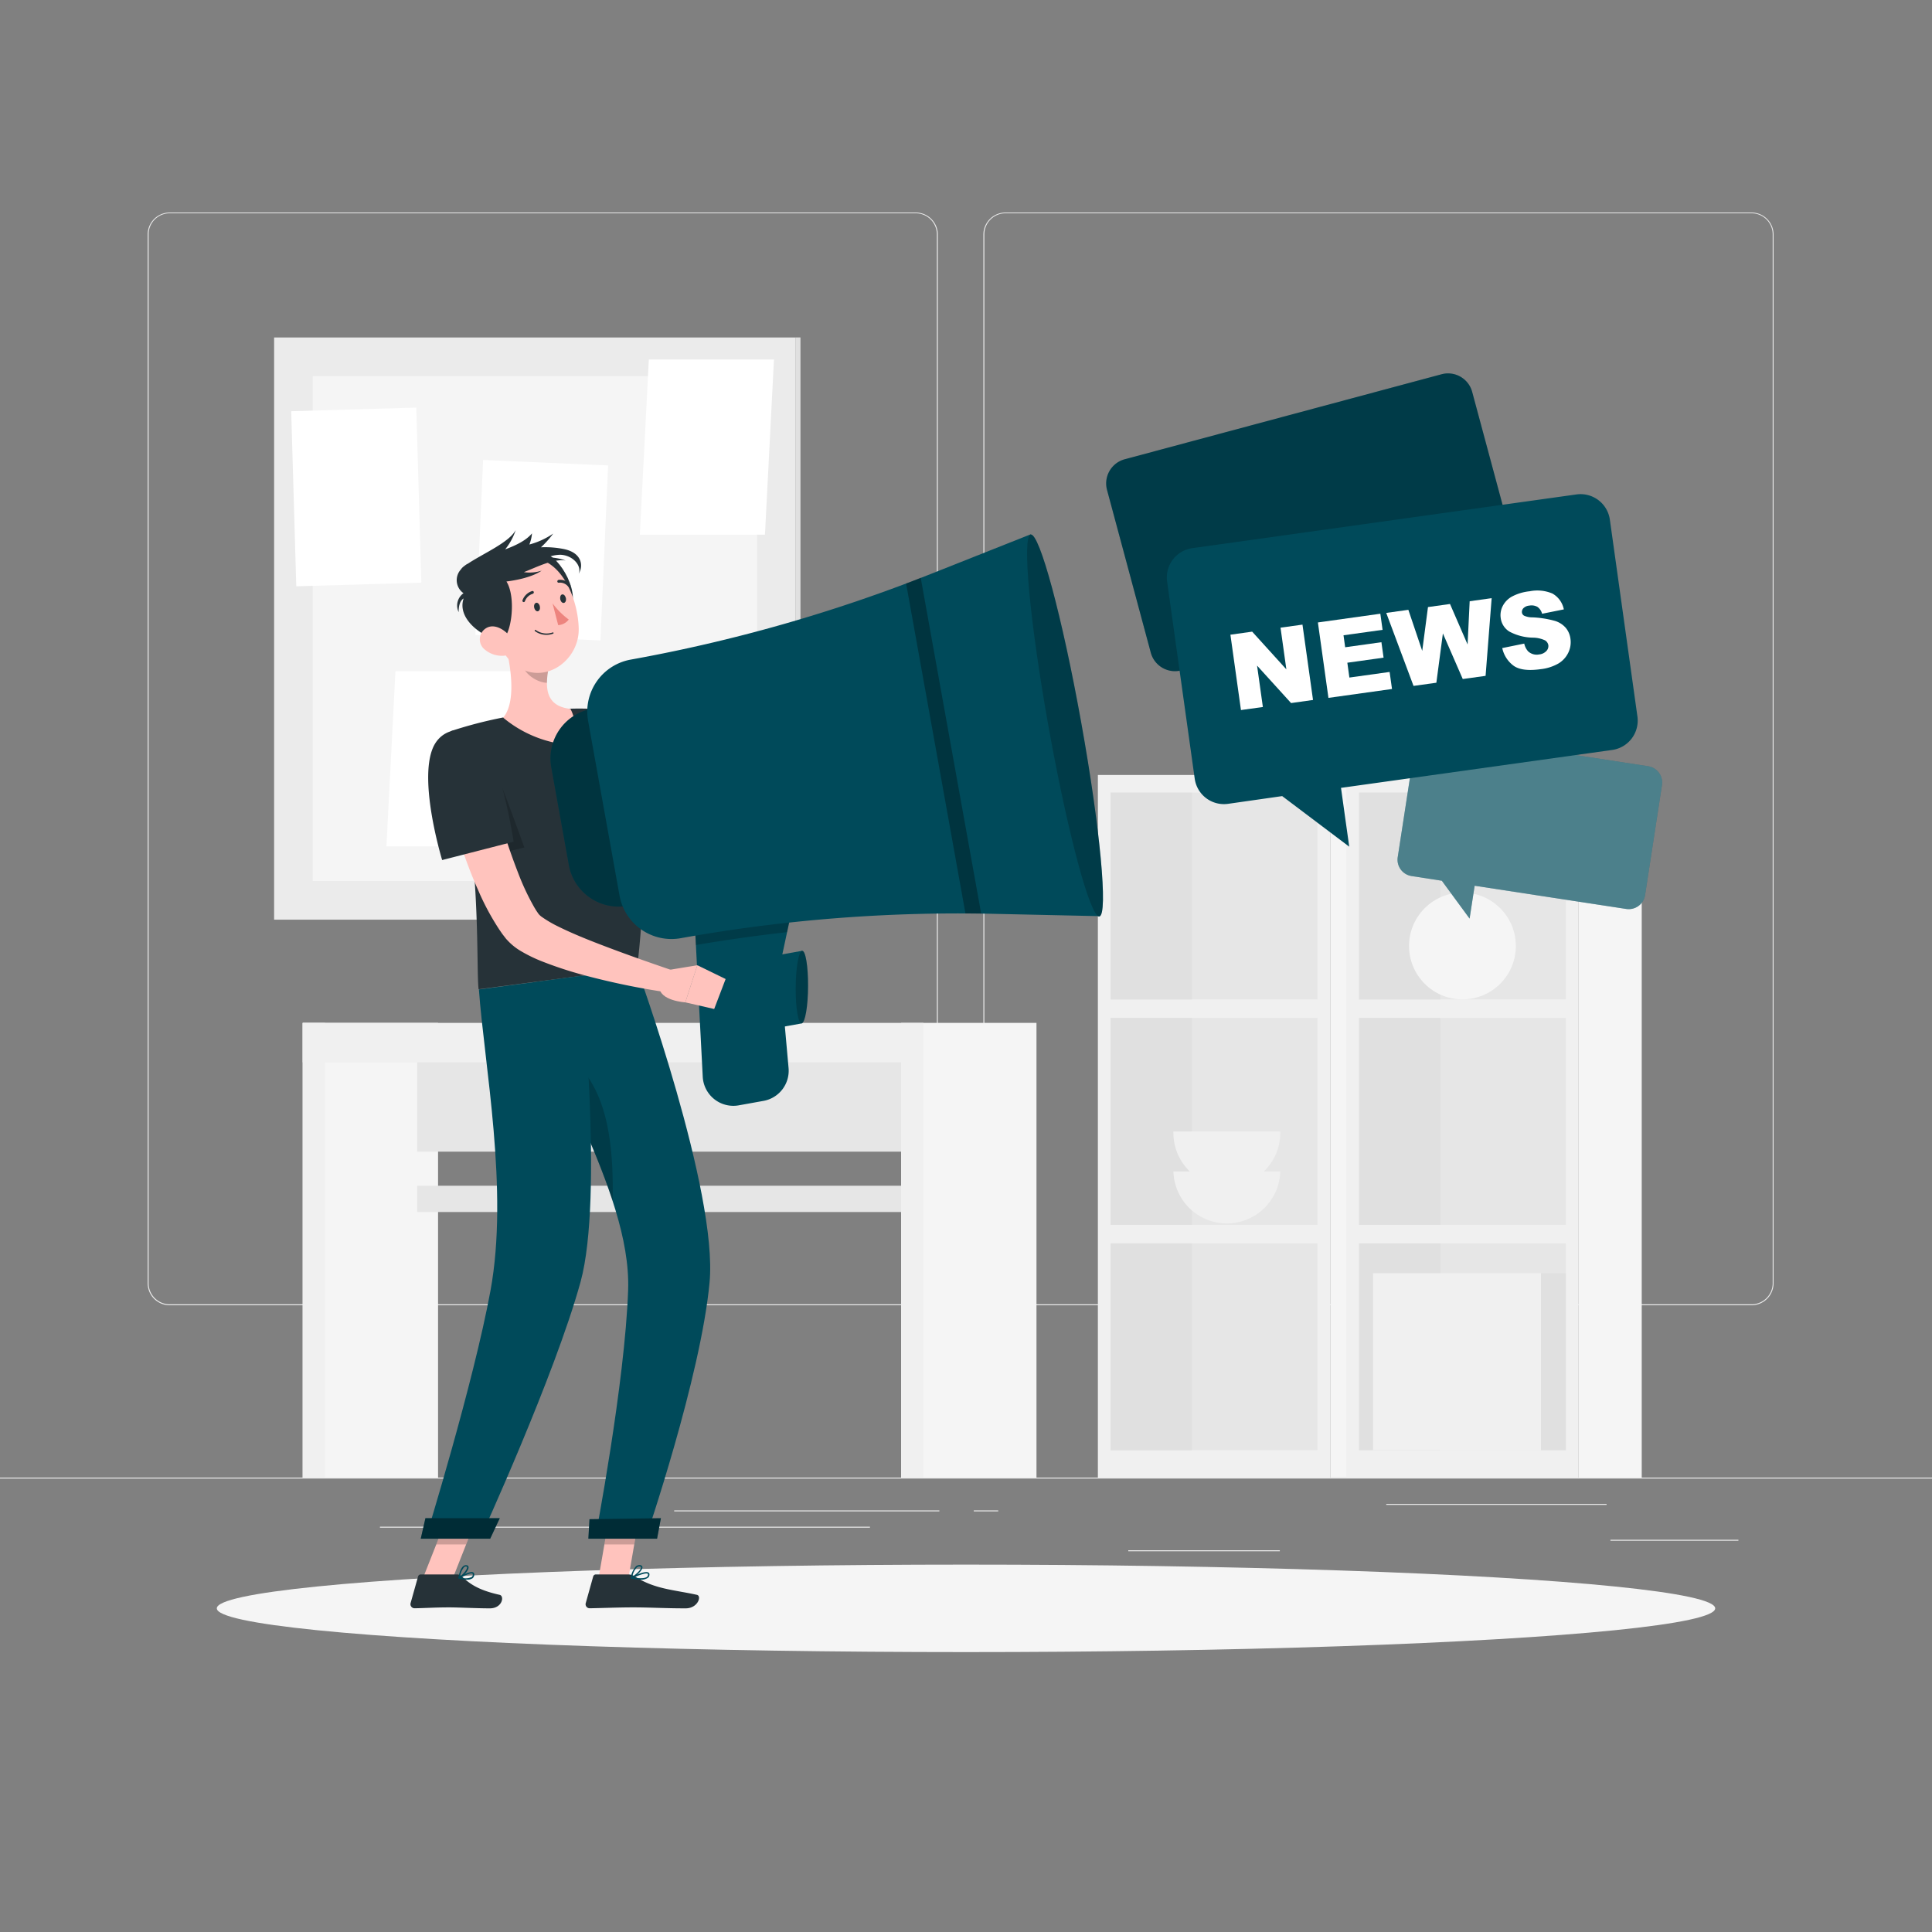 <svg xmlns="http://www.w3.org/2000/svg" viewBox="0 0 500 500"><rect x="0" y="0" width="500" height="500" fill="#808080" stroke="none"/><g id="freepik--background-complete--inject-2"><rect y="382.4" width="500" height="0.25" style="fill:#ebebeb"></rect><rect x="416.78" y="398.49" width="33.12" height="0.25" style="fill:#ebebeb"></rect><rect x="292" y="401.21" width="39.22" height="0.25" style="fill:#ebebeb"></rect><rect x="358.76" y="389.21" width="57.02" height="0.25" style="fill:#ebebeb"></rect><rect x="174.48" y="390.89" width="68.63" height="0.25" style="fill:#ebebeb"></rect><rect x="252.01" y="390.89" width="6.33" height="0.25" style="fill:#ebebeb"></rect><rect x="98.33" y="395.11" width="126.81" height="0.25" style="fill:#ebebeb"></rect><path d="M237,337.8H43.91a5.71,5.71,0,0,1-5.7-5.71V60.66A5.71,5.71,0,0,1,43.91,55H237a5.71,5.71,0,0,1,5.71,5.71V332.09A5.71,5.71,0,0,1,237,337.8ZM43.91,55.2a5.46,5.46,0,0,0-5.45,5.46V332.09a5.46,5.46,0,0,0,5.45,5.46H237a5.47,5.47,0,0,0,5.46-5.46V60.66A5.47,5.47,0,0,0,237,55.2Z" style="fill:#ebebeb"></path><path d="M453.31,337.8H260.21a5.72,5.72,0,0,1-5.71-5.71V60.66A5.72,5.72,0,0,1,260.21,55h193.1A5.71,5.71,0,0,1,459,60.66V332.09A5.71,5.71,0,0,1,453.31,337.8ZM260.21,55.2a5.47,5.47,0,0,0-5.46,5.46V332.09a5.47,5.47,0,0,0,5.46,5.46h193.1a5.47,5.47,0,0,0,5.46-5.46V60.66a5.47,5.47,0,0,0-5.46-5.46Z" style="fill:#ebebeb"></path><rect x="78.33" y="264.72" width="35.03" height="117.68" transform="translate(191.7 647.12) rotate(180)" style="fill:#f5f5f5"></rect><rect x="78.33" y="264.72" width="5.78" height="117.68" transform="translate(162.44 647.12) rotate(180)" style="fill:#f0f0f0"></rect><rect x="107.97" y="268.61" width="133.02" height="29.44" style="fill:#e6e6e6"></rect><rect x="107.97" y="306.87" width="133.02" height="6.8" style="fill:#e6e6e6"></rect><rect x="78.33" y="264.72" width="154.88" height="10.22" style="fill:#f0f0f0"></rect><rect x="233.21" y="264.72" width="35.03" height="117.68" transform="translate(501.45 647.12) rotate(180)" style="fill:#f5f5f5"></rect><rect x="233.21" y="264.72" width="5.78" height="117.68" transform="translate(472.2 647.12) rotate(180)" style="fill:#f0f0f0"></rect><rect x="223.28" y="261.41" width="181.84" height="60.13" transform="translate(605.67 -22.72) rotate(90)" style="fill:#f0f0f0"></rect><rect x="287.43" y="205.12" width="53.53" height="53.53" transform="translate(546.08 -82.32) rotate(90)" style="fill:#e6e6e6"></rect><rect x="287.43" y="263.45" width="53.53" height="53.53" transform="translate(604.41 -23.98) rotate(90)" style="fill:#e6e6e6"></rect><rect x="287.43" y="321.78" width="53.53" height="53.53" transform="translate(662.74 34.35) rotate(90)" style="fill:#e6e6e6"></rect><rect x="271.2" y="221.35" width="53.53" height="21.05" transform="translate(529.84 -66.08) rotate(90)" style="fill:#e0e0e0"></rect><rect x="271.2" y="279.69" width="53.53" height="21.05" transform="translate(588.17 -7.75) rotate(90)" style="fill:#e0e0e0"></rect><rect x="271.2" y="338.02" width="53.53" height="21.05" transform="translate(646.51 50.59) rotate(90)" style="fill:#e0e0e0"></rect><rect x="261.5" y="283.31" width="181.84" height="16.33" transform="translate(643.9 -60.95) rotate(90)" style="fill:#f5f5f5"></rect><rect x="287.56" y="261.41" width="181.84" height="60.13" transform="translate(669.96 -87) rotate(90)" style="fill:#f0f0f0"></rect><rect x="351.72" y="205.12" width="53.53" height="53.53" transform="translate(610.36 -146.6) rotate(90)" style="fill:#e6e6e6"></rect><rect x="351.72" y="263.45" width="53.53" height="53.53" transform="translate(668.7 -88.27) rotate(90)" style="fill:#e6e6e6"></rect><rect x="351.72" y="321.78" width="53.53" height="53.53" transform="translate(727.03 -29.93) rotate(90)" style="fill:#e6e6e6"></rect><rect x="335.48" y="221.35" width="53.53" height="21.05" transform="translate(594.13 -130.36) rotate(90)" style="fill:#e0e0e0"></rect><rect x="335.48" y="279.69" width="53.53" height="21.05" transform="translate(652.46 -72.03) rotate(90)" style="fill:#e0e0e0"></rect><rect x="335.48" y="338.02" width="53.53" height="21.05" transform="translate(710.79 -13.7) rotate(90)" style="fill:#e0e0e0"></rect><rect x="325.79" y="283.31" width="181.84" height="16.33" transform="translate(708.19 -125.23) rotate(90)" style="fill:#f5f5f5"></rect><circle cx="378.48" cy="244.82" r="13.82" transform="translate(-62.26 339.33) rotate(-45)" style="fill:#f5f5f5"></circle><path d="M331.33,303.16a13.83,13.83,0,0,1-27.65,0Z" style="fill:#f0f0f0"></path><path d="M331.33,292.82a13.83,13.83,0,1,1-27.65,0Z" style="fill:#f0f0f0"></path><rect x="355.35" y="329.5" width="43.46" height="45.81" transform="translate(754.16 704.81) rotate(180)" style="fill:#f0f0f0"></rect><rect x="398.81" y="329.5" width="6.43" height="45.81" style="fill:#e0e0e0"></rect><rect x="366.66" y="133.59" width="17.28" height="66.96" transform="translate(750.6 334.15) rotate(180)" style="fill:#e6e6e6"></rect><polygon points="319.81 200.56 377.16 200.56 385.82 122.18 328.47 122.18 319.81 200.56" style="fill:#f0f0f0"></polygon><polygon points="313.6 200.56 372.83 200.56 381.5 122.18 322.26 122.18 313.6 200.56" style="fill:#f5f5f5"></polygon><polygon points="355.76 200.56 367.26 200.56 354.01 122.18 342.52 122.18 355.76 200.56" style="fill:#fafafa"></polygon><polygon points="345.52 200.56 349.98 200.56 336.73 122.18 332.27 122.18 345.52 200.56" style="fill:#fafafa"></polygon><rect x="63.11" y="95.17" width="150.67" height="135" transform="translate(301.11 24.23) rotate(90)" style="fill:#ebebeb"></rect><rect x="131.22" y="162.06" width="150.67" height="1.22" transform="translate(369.22 -43.89) rotate(90)" style="fill:#e0e0e0"></rect><rect x="80.94" y="97.33" width="115" height="130.67" transform="translate(276.88 325.33) rotate(180)" style="fill:#f5f5f5"></rect><rect x="147.52" y="189.67" width="32.39" height="45.33" transform="translate(327.42 424.67) rotate(180)" style="fill:#fff"></rect><polygon points="100.01 219.04 132.39 219.04 134.72 173.71 102.34 173.71 100.01 219.04" style="fill:#fff"></polygon><polygon points="165.59 138.38 197.97 138.38 200.3 93.04 167.92 93.04 165.59 138.38" style="fill:#fff"></polygon><rect x="124.03" y="119.73" width="32.38" height="45.33" transform="translate(274.06 290.79) rotate(-177.49)" style="fill:#fff"></rect><rect x="76.01" y="105.93" width="32.38" height="45.33" transform="translate(188.09 254.48) rotate(178.34)" style="fill:#fff"></rect></g><g id="freepik--Shadow--inject-2"><ellipse id="freepik--path--inject-2" cx="250" cy="416.24" rx="193.89" ry="11.32" style="fill:#f5f5f5"></ellipse></g><g id="freepik--Character--inject-2"><polygon points="154.92 408.35 162.65 408.35 165.74 390.46 158.01 390.46 154.92 408.35" style="fill:#ffc3bd"></polygon><polygon points="109.49 408.35 117.22 408.35 124.28 390.46 116.55 390.46 109.49 408.35" style="fill:#ffc3bd"></polygon><path d="M118.3,407.46h-9.42a.72.72,0,0,0-.68.52l-1.93,6.87a1.06,1.06,0,0,0,1,1.37c3-.05,5.26-.23,9.07-.23,2.35,0,7.17.25,10.42.25s3.85-3.21,2.54-3.5c-5.88-1.3-8-3.1-9.82-4.81A1.78,1.78,0,0,0,118.3,407.46Z" style="fill:#263238"></path><path d="M162.64,407.46h-8.43a.73.73,0,0,0-.69.52l-1.92,6.87a1.05,1.05,0,0,0,1,1.37c3-.05,7.45-.23,11.27-.23,4.48,0,8.32.25,13.57.25,3.17,0,4.23-3.21,2.92-3.5-6-1.32-10.89-1.46-15.92-4.68A3.41,3.41,0,0,0,162.64,407.46Z" style="fill:#263238"></path><path d="M162.24,187.09c4.08,2.56,8.37,5.14,12.6,7.59s8.53,4.83,12.83,6.89c1.07.53,2.14,1,3.21,1.48.53.24,1.06.43,1.59.65l.8.33.65.24a7.81,7.81,0,0,0,4.37.55,8.06,8.06,0,0,0,4.15-2.57,19.39,19.39,0,0,0,1.93-2.44c.3-.45.59-.92.86-1.4L206,197l5.66,1.3a20.93,20.93,0,0,1-.37,2.24c-.16.7-.34,1.4-.56,2.1a20.24,20.24,0,0,1-1.77,4.12,17.66,17.66,0,0,1-3,3.87,14.72,14.72,0,0,1-4.42,3,14.94,14.94,0,0,1-5.35,1.22,17.89,17.89,0,0,1-5.13-.51c-.38-.09-.84-.19-1.16-.3l-1-.31c-.65-.21-1.32-.41-1.95-.64-1.26-.47-2.56-.91-3.77-1.43a140.15,140.15,0,0,1-14.11-6.79c-2.27-1.24-4.51-2.51-6.71-3.85s-4.37-2.66-6.58-4.15Z" style="fill:#ffc3bd"></path><path d="M150.61,194.22c1.53,7.38,20.1,18,20.1,18l6.77-17.79s-5.29-3.31-13.19-8.59S148.92,186.12,150.61,194.22Z" style="fill:#263238"></path><path d="M203.85,199.85l5.37-8.43,4,9.18s-3.18,4.82-8.09,2.34Z" style="fill:#ffc3bd"></path><polygon points="216.07 188.23 218.7 195.11 213.23 200.59 209.22 191.42 216.07 188.23" style="fill:#ffc3bd"></polygon><polygon points="165.74 390.47 164.14 399.69 156.42 399.69 158.01 390.47 165.74 390.47" style="opacity:0.2"></polygon><polygon points="116.55 390.47 124.28 390.47 120.63 399.69 112.91 399.69 116.55 390.47" style="opacity:0.2"></polygon><path d="M159.57,184s10.73,22.12,5.29,66.64l-41,5.38c-.74-6.3,1-37.73-7.27-66.78a111.17,111.17,0,0,1,13.59-3.55,151.52,151.52,0,0,1,17.41-2.28A75.3,75.3,0,0,1,159.57,184Z" style="fill:#263238"></path><path d="M116.63,189.26l.18-.06c4-1.12,8.61,3.1,11.07,9.26,3.59,9,7.82,20.87,7.82,20.87l-13.25,3.17A182.67,182.67,0,0,0,116.63,189.26Z" style="opacity:0.2"></path><path d="M130.51,165.73c1.51,5.5,3.35,15.7-.29,20a30.87,30.87,0,0,0,16.61,7c3.83-4.07.8-9.27.8-9.27-6.36-.69-6.53-5.38-5.76-9.91Z" style="fill:#ffc3bd"></path><path d="M162.42,234.42h0l-9.19-51h0a13.08,13.08,0,0,0-10.56,15.19l4.55,25.28A13.09,13.09,0,0,0,162.42,234.42Z" style="fill:#004A5A"></path><path d="M162.42,234.42h0l-9.19-51h0a13.08,13.08,0,0,0-10.56,15.19l4.55,25.28A13.09,13.09,0,0,0,162.42,234.42Z" style="opacity:0.3"></path><path d="M197.63,284.9l-6.44,1.16a7.93,7.93,0,0,1-9.32-7.39l-2.65-51a7.91,7.91,0,0,1,6.51-8.21l11.91-2.15a7.93,7.93,0,0,1,9.15,9.45L202,249.18a8,8,0,0,0-.14,2.35l2.22,24.87A7.92,7.92,0,0,1,197.63,284.9Z" style="fill:#004A5A"></path><path d="M197.64,217.29l-11.91,2.14a7.93,7.93,0,0,0-6.51,8.21l.87,16.93q11.78-2,23.62-3.33l3.08-14.52A7.92,7.92,0,0,0,197.64,217.29Z" style="opacity:0.2"></path><polygon points="207.48 264.86 196.65 266.8 196.74 248.02 207.57 246.07 207.48 264.86" style="fill:#004A5A"></polygon><path d="M209.12,255.17c0,5.19-.76,9.53-1.64,9.68s-1.58-3.91-1.56-9.1.76-9.52,1.65-9.68S209.15,250,209.12,255.17Z" style="fill:#004A5A"></path><path d="M209.12,255.17c0,5.19-.76,9.53-1.64,9.68s-1.58-3.91-1.56-9.1.76-9.52,1.65-9.68S209.15,250,209.12,255.17Z" style="opacity:0.2"></path><path d="M163.2,170.71h0a13.67,13.67,0,0,0-11,15.86l8.14,45.23a13.66,13.66,0,0,0,15.86,11h0a405.94,405.94,0,0,1,80.57-6.31l27.77.61-17.78-98.83-25.82,10.25A405.17,405.17,0,0,1,163.2,170.71Z" style="fill:#004A5A"></path><path d="M234.5,151l15.36,85.41c1.35,0,2.71,0,4.06,0l-15.64-86.9C237,150.07,235.76,150.55,234.5,151Z" style="opacity:0.3"></path><path d="M279.82,187c4.91,27.29,7,49.75,4.7,50.17s-8.17-21.37-13.08-48.66-7-49.75-4.7-50.17S274.91,159.66,279.82,187Z" style="fill:#004A5A"></path><path d="M279.82,187c4.91,27.29,7,49.75,4.7,50.17s-8.17-21.37-13.08-48.66-7-49.75-4.7-50.17S274.91,159.66,279.82,187Z" style="opacity:0.2"></path><path d="M135.14,168.91l6.72,4.61a18.4,18.4,0,0,0-.31,3.18c-2.41,0-5.88-2.24-6.32-4.72A8.56,8.56,0,0,1,135.14,168.91Z" style="opacity:0.2"></path><path d="M140.81,143.28c4.06.37,10.18,11.28,6.11,15.12S133.12,142.57,140.81,143.28Z" style="fill:#263238"></path><path d="M126.56,158.84c2.37,7.2,3.38,11.55,8.08,14.13,7.06,3.88,15.28-2.38,15.13-10.27-.13-7.1-4-17.68-11.94-18.3A11.11,11.11,0,0,0,126.56,158.84Z" style="fill:#ffc3bd"></path><path d="M146,142.11a24.52,24.52,0,0,0-6-.47,24.55,24.55,0,0,0,3.17-3.55,20,20,0,0,1-6.17,2.83,10,10,0,0,0,.68-2.88c-1.53,1.84-4.13,3.09-6.94,4.14a16.21,16.21,0,0,0,2.73-5c-1.75,3.23-8.32,6-12.46,8.75l-.06,0a6.74,6.74,0,0,0-.83.58l0,0a3.36,3.36,0,0,0-.86.88,4.11,4.11,0,0,0,.7,6.13,3.91,3.91,0,0,0-1.25,4.91c-.06-1.4.27-2.93,1.28-3.55-1.7,4.92,4,9.56,9.08,10.87,3,.76,4.84-10.72,2-15.26,3.85-.49,7.14-1.45,9.11-2.81a10.16,10.16,0,0,1-4.6.39c3.7-1.46,7.68-3.52,10.82-3a13.44,13.44,0,0,0-4.72-.81,9.25,9.25,0,0,1,3.35-.69c3.37.14,5.59,3,4.73,4.92C151.05,146.42,150.58,143.08,146,142.11Z" style="fill:#263238"></path><path d="M125.34,168a6.88,6.88,0,0,0,5.18,1.69c2.53-.24,3-2.76,1.68-4.7-1.22-1.74-4-3.72-6.24-2.51A3.37,3.37,0,0,0,125.34,168Z" style="fill:#ffc3bd"></path><path d="M164.86,250.66s21,57.73,18.77,81.28c-2.29,24.51-16.48,66-16.48,66H154.06s7.68-40,8.5-64.09c.89-26.23-23.15-59.4-24.62-79.61Z" style="fill:#004A5A"></path><path d="M143.44,270.56a5.76,5.76,0,0,0-1.52-.69c4.6,12.39,12.05,26.84,16.63,40.94C159.05,287.5,154,277.12,143.44,270.56Z" style="opacity:0.2"></path><path d="M150.33,252.57s6,57.1-.09,79.21c-6.67,24.22-25.87,66.12-25.87,66.12H110.22S122.54,358,126.94,334c4.78-26-1.63-58.61-3-77.94Z" style="fill:#004A5A"></path><polygon points="126.86 398.21 108.89 398.21 110.1 392.91 129.34 392.91 126.86 398.21" style="fill:#004A5A"></polygon><polygon points="126.86 398.21 108.89 398.21 110.1 392.91 129.34 392.91 126.86 398.21" style="opacity:0.4"></polygon><polygon points="170.05 398.21 152.27 398.21 152.56 393.17 171.04 392.91 170.05 398.21" style="fill:#004A5A"></polygon><polygon points="170.05 398.21 152.27 398.21 152.56 393.17 171.04 392.91 170.05 398.21" style="opacity:0.4"></polygon><path d="M138.27,157.33c.15.59.6,1,1,.85s.58-.71.43-1.31-.6-1-1-.85S138.11,156.73,138.27,157.33Z" style="fill:#263238"></path><path d="M145,155.16c.16.6.6,1,1,.86s.59-.72.43-1.31-.6-1-1-.86S144.89,154.56,145,155.16Z" style="fill:#263238"></path><path d="M143,156.15a20.48,20.48,0,0,0,4.19,4.19,3.75,3.75,0,0,1-2.73,1.45Z" style="fill:#ed847e"></path><path d="M143.12,164a5,5,0,0,1-4.69-.68.18.18,0,0,1,0-.26.18.18,0,0,1,.25,0,4.74,4.74,0,0,0,4.36.61.17.17,0,0,1,.22.12A.2.2,0,0,1,143.12,164Z" style="fill:#263238"></path><path d="M135.66,155.8a.45.45,0,0,1-.23,0,.35.35,0,0,1-.2-.47,3.91,3.91,0,0,1,2.49-2.37.35.35,0,0,1,.43.27.41.41,0,0,1-.29.45h0a3.12,3.12,0,0,0-2,1.89A.42.42,0,0,1,135.66,155.8Z" style="fill:#263238"></path><path d="M147.41,151.89a.36.36,0,0,1-.37-.09,2.73,2.73,0,0,0-2.4-1,.33.33,0,0,1-.4-.29.4.4,0,0,1,.31-.43,3.37,3.37,0,0,1,3,1.17.38.38,0,0,1,0,.52A.29.29,0,0,1,147.41,151.89Z" style="fill:#263238"></path><path d="M124.86,195.5c.86,3.35,1.76,6.87,2.73,10.28s1.94,6.84,3,10.2,2.24,6.68,3.49,9.9a62.88,62.88,0,0,0,4.23,9c.2.31.39.67.59.95l.31.45.15.22s0,0,0,0a4.39,4.39,0,0,0,1,.89,30.23,30.23,0,0,0,4,2.34c3,1.49,6.27,2.86,9.57,4.15,6.62,2.58,13.48,5,20.28,7.32l-1.32,5.65a187.47,187.47,0,0,1-21.76-4.48,100,100,0,0,1-10.84-3.56,37.88,37.88,0,0,1-5.64-2.76,15.08,15.08,0,0,1-3.2-2.57L131,243l-.25-.32-.51-.66c-.35-.44-.62-.87-.93-1.31a65.14,65.14,0,0,1-5.62-10.47c-1.56-3.49-2.88-7-4.11-10.57a201,201,0,0,1-6.17-21.51Z" style="fill:#ffc3bd"></path><path d="M112.05,193.51c-3.8,8.86,2.38,29.07,2.38,29.07l18.5-4.75A152.73,152.73,0,0,0,128,196.76C124.8,187.29,115,186.69,112.05,193.51Z" style="fill:#263238"></path><path d="M120.78,408.81a8.85,8.85,0,0,1-2-.28.18.18,0,0,1-.13-.15.2.2,0,0,1,.1-.18c.29-.18,2.87-1.71,3.7-1.27a.54.54,0,0,1,.28.52,1.17,1.17,0,0,1-.43,1A2.42,2.42,0,0,1,120.78,408.81Zm-1.46-.54a3.77,3.77,0,0,0,2.75-.14.79.79,0,0,0,.29-.66.24.24,0,0,0-.11-.22C121.82,407,120.36,407.69,119.32,408.27Z" style="fill:#004A5A"></path><path d="M118.81,408.53l-.09,0a.17.17,0,0,1-.08-.16c0-.1.33-2.33,1.27-3.06a1,1,0,0,1,.79-.23.55.55,0,0,1,.56.47c.11.87-1.53,2.56-2.36,3A.13.13,0,0,1,118.81,408.53Zm1.75-3.13a.72.72,0,0,0-.43.16,4.7,4.7,0,0,0-1.06,2.42c.83-.6,1.89-1.88,1.82-2.39,0,0,0-.15-.25-.18Z" style="fill:#004A5A"></path><path d="M165.78,408.81a12.78,12.78,0,0,1-2.41-.28.16.16,0,0,1-.14-.15.19.19,0,0,1,.11-.19c.36-.18,3.55-1.76,4.46-1.23a.55.55,0,0,1,.28.48,1.09,1.09,0,0,1-.4.89A3,3,0,0,1,165.78,408.81Zm-1.79-.54c1.69.28,3,.21,3.46-.21a.71.71,0,0,0,.26-.59.2.2,0,0,0-.1-.19C167.11,407,165.3,407.66,164,408.27Z" style="fill:#004A5A"></path><path d="M163.4,408.53a.17.17,0,0,1-.1,0,.18.18,0,0,1-.07-.17,5.52,5.52,0,0,1,1.37-3,1.43,1.43,0,0,1,1-.32c.5.06.63.31.66.52.09.87-1.86,2.54-2.81,3Zm2.07-3.13a1,1,0,0,0-.65.24,4.54,4.54,0,0,0-1.16,2.38c1-.57,2.32-1.88,2.26-2.41,0,0,0-.17-.34-.2Z" style="fill:#004A5A"></path><path d="M172.74,251.07l7.73-1.27-3.11,9.61s-6.74-.39-6.73-4.07Z" style="fill:#ffc3bd"></path><polygon points="187.79 253.37 184.83 261.13 177.36 259.41 180.47 249.8 187.79 253.37" style="fill:#ffc3bd"></polygon></g><g id="freepik--News--inject-2"><path d="M392.33,143.53,381,101.43a6.47,6.47,0,0,0-7.93-4.57l-82,22a6.48,6.48,0,0,0-4.57,7.94l11.32,42.1a6.48,6.48,0,0,0,7.93,4.58l11.57-3.11,15.93,9.17L329.86,167l57.9-15.56A6.48,6.48,0,0,0,392.33,143.53Z" style="fill:#004A5A"></path><path d="M392.33,143.53,381,101.43a6.47,6.47,0,0,0-7.93-4.57l-82,22a6.48,6.48,0,0,0-4.57,7.94l11.32,42.1a6.48,6.48,0,0,0,7.93,4.58l11.57-3.11,15.93,9.17L329.86,167l57.9-15.56A6.48,6.48,0,0,0,392.33,143.53Z" style="opacity:0.2"></path><path d="M425.74,231.68l4.38-28.5a4.28,4.28,0,0,0-3.58-4.88L371,189.76a4.27,4.27,0,0,0-4.88,3.58l-4.39,28.5a4.28,4.28,0,0,0,3.58,4.88l7.83,1.21,7.19,9.8,1.31-8.5,39.18,6A4.28,4.28,0,0,0,425.74,231.68Z" style="fill:#004A5A"></path><path d="M425.74,231.68l4.38-28.5a4.28,4.28,0,0,0-3.58-4.88L371,189.76a4.27,4.27,0,0,0-4.88,3.58l-4.39,28.5a4.28,4.28,0,0,0,3.58,4.88l7.83,1.21,7.19,9.8,1.31-8.5,39.18,6A4.28,4.28,0,0,0,425.74,231.68Z" style="fill:#fff;opacity:0.3"></path><path d="M423.77,185.48l-7.14-51a7.66,7.66,0,0,0-8.65-6.52l-99.41,13.9a7.66,7.66,0,0,0-6.52,8.65l7.14,51a7.64,7.64,0,0,0,8.64,6.52l14-2,17.35,13.09-2.13-15.22,70.17-9.81A7.67,7.67,0,0,0,423.77,185.48Z" style="fill:#004A5A"></path><path d="M318.43,164.26l5.63-.79,8.85,9.76-1.51-10.79,5.68-.79,2.73,19.5-5.68.8-8.8-9.69,1.5,10.71-5.67.79Z" style="fill:#fff"></path><path d="M341.07,161.09l16.16-2.26.58,4.17-10.11,1.41.43,3.1,9.38-1.31.56,4-9.38,1.31.53,3.84,10.41-1.45.62,4.41-16.45,2.3Z" style="fill:#fff"></path><path d="M358.76,158.62l5.72-.8,3.59,10.63,1.49-11.34,5.7-.8,4.55,10.48.54-11.19,5.69-.8-1.57,20.11-5.91.82-5.14-11.8-1.69,12.76-5.91.82Z" style="fill:#fff"></path><path d="M388.78,167.72l5.69-1.16a4.4,4.4,0,0,0,1,2,3.25,3.25,0,0,0,2.83.81,2.94,2.94,0,0,0,1.9-.89,1.84,1.84,0,0,0,.51-1.5,1.82,1.82,0,0,0-.86-1.26,7.74,7.74,0,0,0-3.24-.7,13.3,13.3,0,0,1-6-1.58,4.82,4.82,0,0,1-2.23-3.52,5.16,5.16,0,0,1,.48-3,5.87,5.87,0,0,1,2.32-2.47,12.39,12.39,0,0,1,4.69-1.43,10,10,0,0,1,5.9.59,6.06,6.06,0,0,1,2.95,4.1l-5.63,1.13a3.11,3.11,0,0,0-1.22-1.79,3.16,3.16,0,0,0-2.09-.32,2.42,2.42,0,0,0-1.52.67,1.39,1.39,0,0,0-.38,1.16,1.1,1.1,0,0,0,.56.78,5.05,5.05,0,0,0,2.12.43,25.69,25.69,0,0,1,5.9.93,6.07,6.07,0,0,1,2.79,1.82,5.53,5.53,0,0,1,1.18,2.78,6.22,6.22,0,0,1-.55,3.6,6.58,6.58,0,0,1-2.56,2.81,11.81,11.81,0,0,1-4.59,1.47q-5,.7-7.16-1A7.69,7.69,0,0,1,388.78,167.72Z" style="fill:#fff"></path></g></svg>